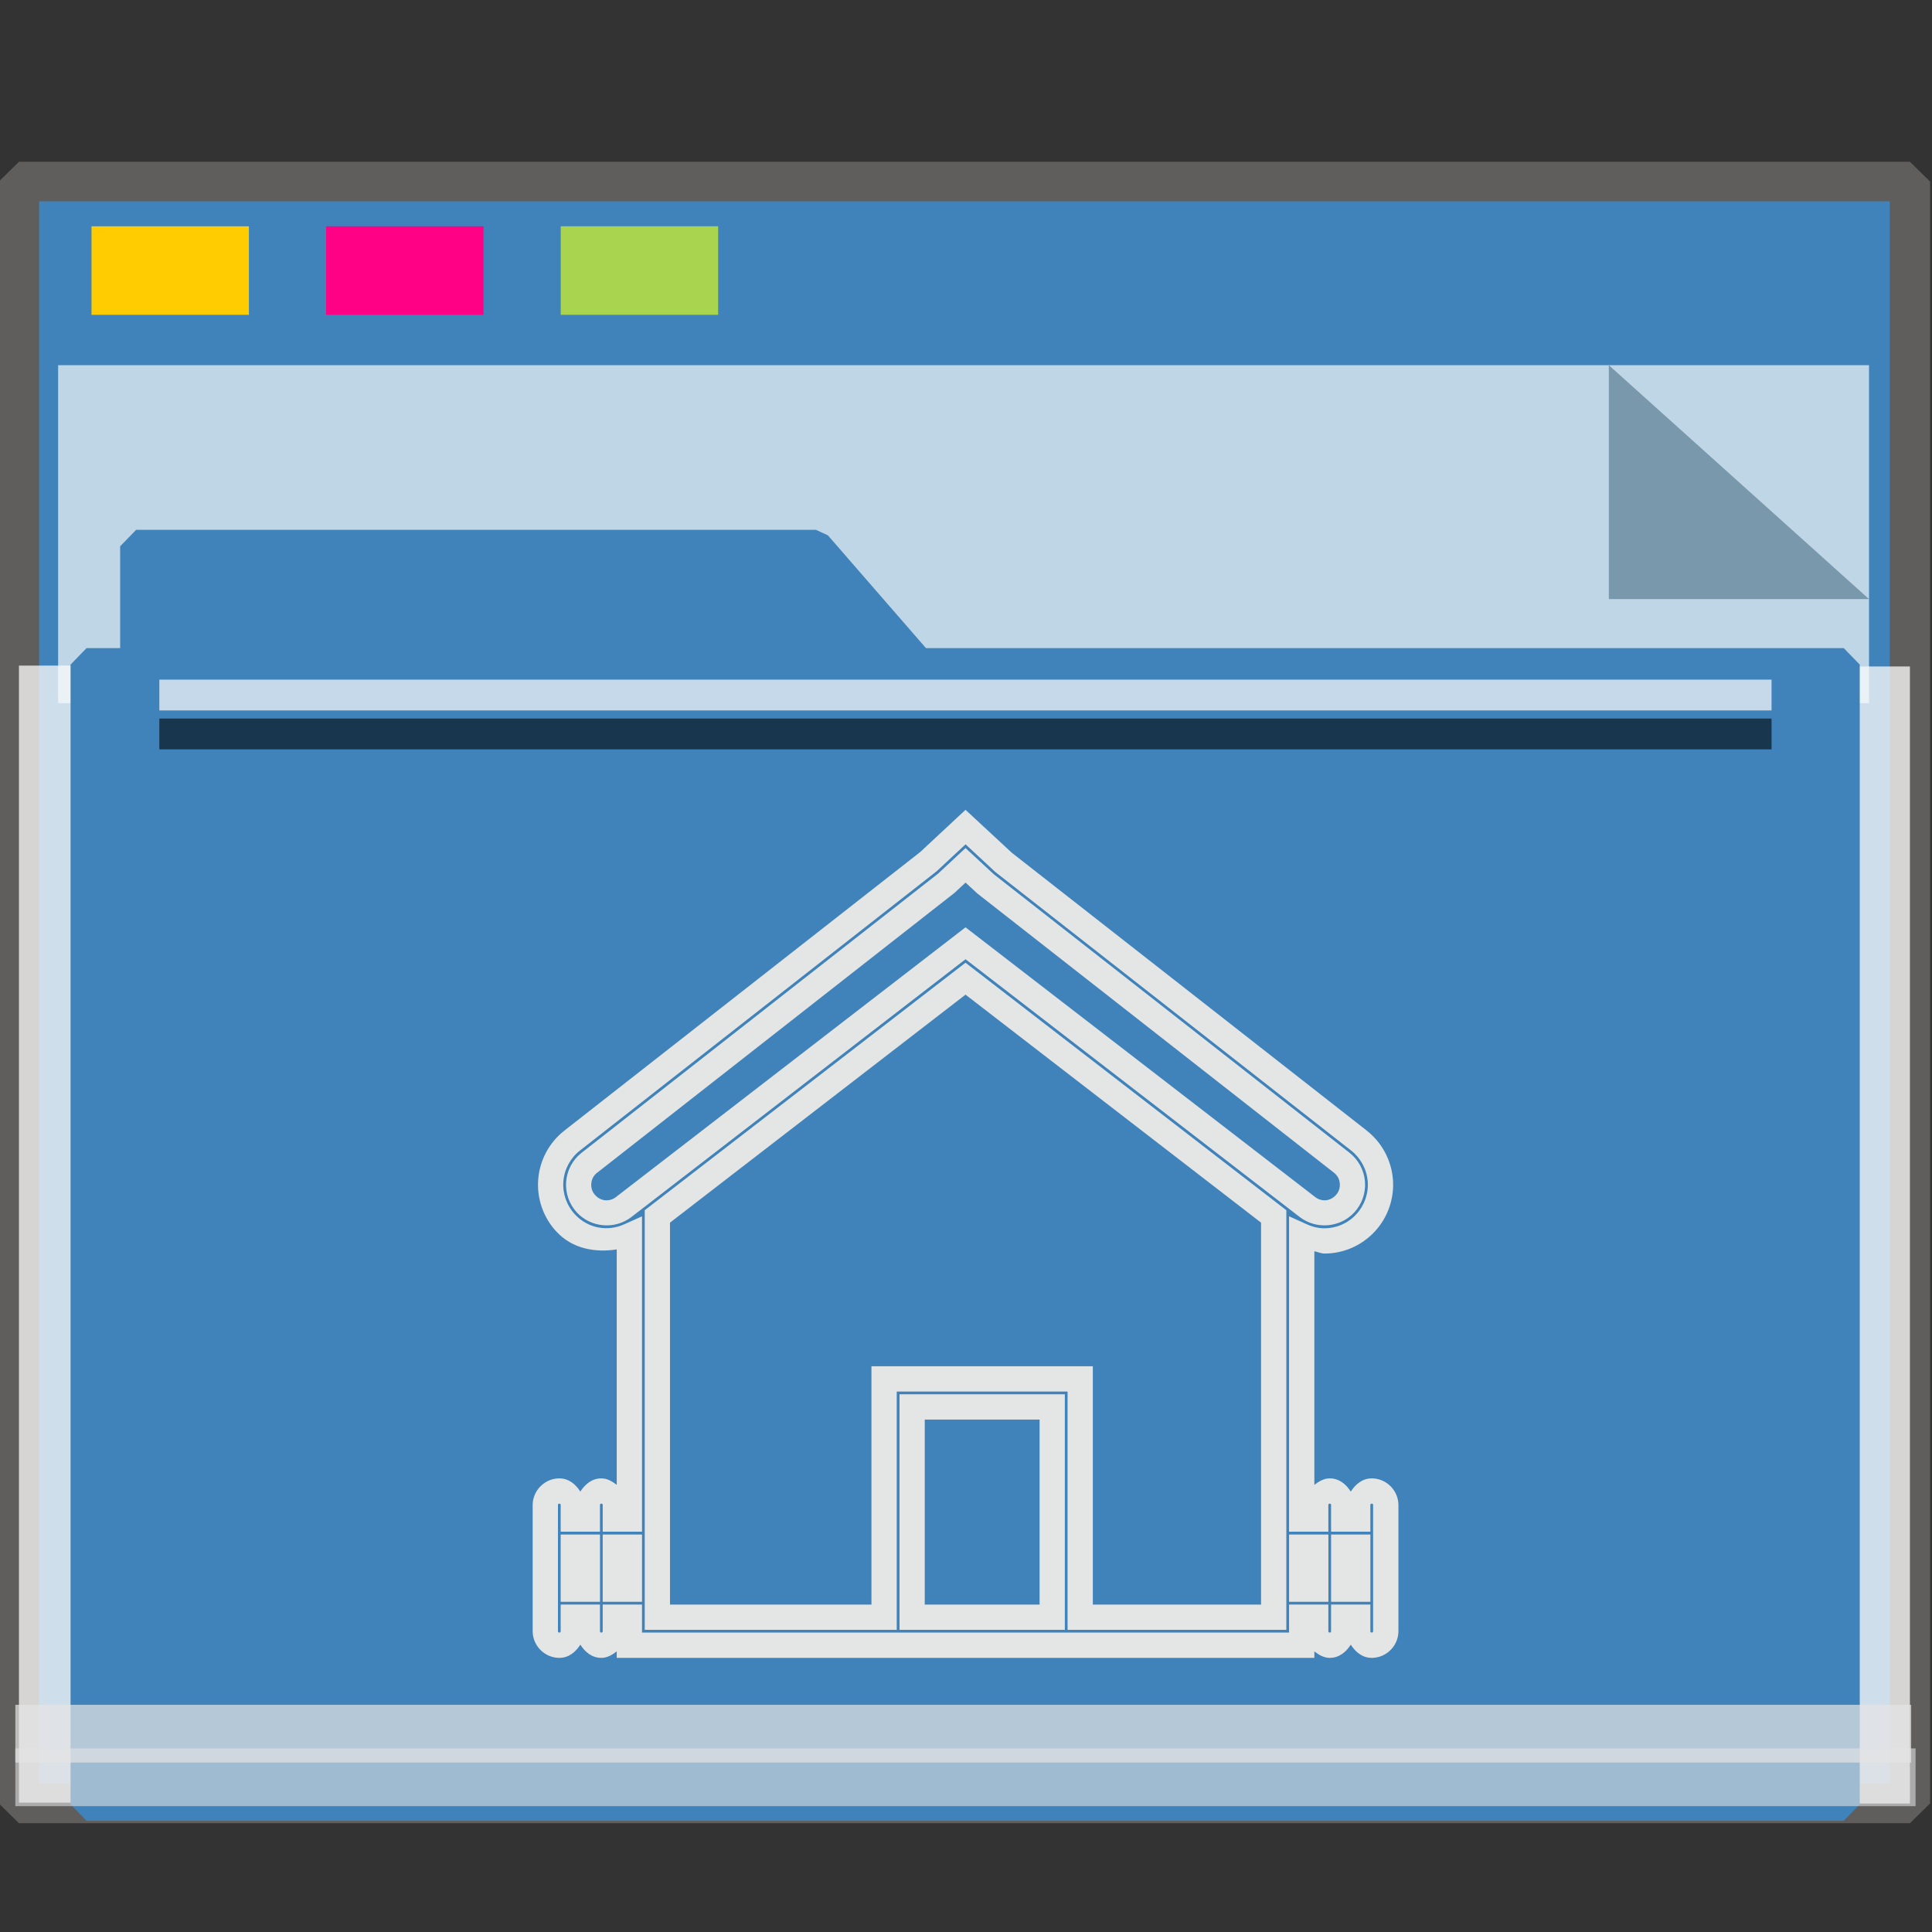 <?xml version="1.0" encoding="UTF-8" standalone="no"?>
<svg
   xmlns:dc="http://purl.org/dc/elements/1.1/"
   xmlns:cc="http://creativecommons.org/ns#"
   xmlns:rdf="http://www.w3.org/1999/02/22-rdf-syntax-ns#"
   xmlns:svg="http://www.w3.org/2000/svg"
   xmlns="http://www.w3.org/2000/svg"
   xmlns:sodipodi="http://sodipodi.sourceforge.net/DTD/sodipodi-0.dtd"
   xmlns:inkscape="http://www.inkscape.org/namespaces/inkscape"
   width="64px"
   height="64px"
   viewBox="0 0 64 64"
   version="1.1"
   id="SVGRoot"
   sodipodi:docname="user-home.svg"
   inkscape:version="1.0beta2 (2b71d25d45, 2019-12-03)">
  <rect x="0" y="0" width="64" height="64" fill="#333333" stroke="none"/>
  <sodipodi:namedview
     id="base"
     pagecolor="#E5E5E5"
     bordercolor="#666666"
     borderopacity="1.0"
     inkscape:pageopacity="0.0"
     inkscape:pageshadow="2"
     inkscape:zoom="28.098834"
     inkscape:cx="32.257604"
     inkscape:cy="41.24725"
     inkscape:document-units="px"
     inkscape:current-layer="home"
     showgrid="false"
     inkscape:showpageshadow="false"
     inkscape:pagecheckerboard="false"
     units="px"
     inkscape:window-width="1920"
     inkscape:window-height="1027"
     inkscape:window-x="0"
     inkscape:window-y="21"
     inkscape:window-maximized="1"
     inkscape:lockguides="true"
     inkscape:grid-bbox="true"
     inkscape:snap-object-midpoints="true"
     inkscape:snap-page="true"
     inkscape:snap-grids="false"
     inkscape:snap-to-guides="false"
     inkscape:snap-global="false"
     inkscape:document-rotation="0" />
  <defs
     id="defs2" />
  <g
     id="layer1"
     inkscape:groupmode="layer"
     inkscape:label="Layer 1">
    <g
       id="g938"
       transform="matrix(0.984,0,0,0.963,-3.199,-18.562)">
      <g
         id="g1521"
         transform="matrix(0.995,0,0,1,0.645,-1.038)">
        <g
           id="g852">
          <rect
             y="26.559"
             x="3.26"
             height="55.79"
             width="63.981"
             id="rect817"
             style="opacity:1;fill:#3F83BA;fill-opacity:1;fill-rule:nonzero;stroke:#5f5e5c;stroke-width:1.361;stroke-linecap:square;stroke-linejoin:bevel;stroke-miterlimit:4;stroke-dasharray:none;stroke-opacity:1;paint-order:markers stroke fill" />
          <rect
             transform="rotate(90)"
             style="opacity:1;fill:#fefbfb;fill-opacity:0.755;fill-rule:nonzero;stroke:none;stroke-width:0.069;stroke-linecap:square;stroke-linejoin:bevel;stroke-miterlimit:4;stroke-dasharray:none;stroke-opacity:0.796;paint-order:markers stroke fill"
             id="rect1500"
             width="39.113"
             height="1.928"
             x="43.239"
             y="-67.24" />
          <rect
             y="-5.875"
             x="43.209"
             height="2.615"
             width="39.113"
             id="rect1498"
             style="opacity:1;fill:#fefbfb;fill-opacity:0.755;fill-rule:nonzero;stroke:none;stroke-width:0.081;stroke-linecap:square;stroke-linejoin:bevel;stroke-miterlimit:4;stroke-dasharray:none;stroke-opacity:0.796;paint-order:markers stroke fill"
             transform="rotate(90)" />
          <g
             style="opacity:0.693"
             transform="matrix(0.267,0,0,0.377,-8.229,12.423)"
             id="g851">
            <path
               inkscape:connector-curvature="0"
               style="opacity:1;fill:#f8fafa;fill-opacity:1;fill-rule:nonzero;stroke:none;stroke-width:0.67;stroke-linecap:square;stroke-linejoin:bevel;stroke-miterlimit:4;stroke-dasharray:none;stroke-opacity:0.796;paint-order:markers stroke fill"
               d="M 47.996,54.25 H 277.469 V 85.091 H 47.996 Z"
               id="rect831" />
            <path
               style="opacity:1;fill:#93a2a5;fill-opacity:1;fill-rule:nonzero;stroke:none;stroke-width:0.211;stroke-linecap:square;stroke-linejoin:bevel;stroke-miterlimit:4;stroke-dasharray:none;stroke-opacity:0.796;paint-order:markers stroke fill"
               d="M 277.469,75.592 244.5,54.25 v 21.342 z"
               id="path1496"
               inkscape:connector-curvature="0"
               sodipodi:nodetypes="cccc" />
          </g>
          <g
             id="g1484"
             style="fill:#3F83BA;fill-opacity:1;stroke:#3F83BA;stroke-width:1.162;stroke-miterlimit:4;stroke-dasharray:none;stroke-opacity:1"
             transform="matrix(0.929,0,0,0.974,2.527,4.016)">
            <path
               sodipodi:nodetypes="cccccccccc"
               id="rect821"
               style="opacity:1;fill:#3F83BA;fill-opacity:1;fill-rule:nonzero;stroke:#3F83BA;stroke-width:1.162;stroke-linecap:square;stroke-linejoin:bevel;stroke-miterlimit:4;stroke-dasharray:none;stroke-opacity:1;paint-order:markers stroke fill"
               d="m 5.056,36.026 h 24.762 l 3.746,4.178 H 5.056 Z M 3.25,40.204 h 64 v 40.251 h -64 z"
               inkscape:connector-curvature="0" />
          </g>
          <rect
             style="opacity:1;fill:#ffcc00;fill-opacity:0.993;fill-rule:nonzero;stroke:none;stroke-width:0.477;stroke-linecap:square;stroke-linejoin:bevel;stroke-miterlimit:4;stroke-dasharray:none;stroke-opacity:1;paint-order:markers stroke fill"
             id="rect825"
             width="5.326"
             height="3.046"
             x="5.715"
             y="28.097" />
          <rect
             y="28.097"
             x="13.653"
             height="3.046"
             width="5.326"
             id="rect827"
             style="opacity:1;fill:#ff0084;fill-opacity:0.993;fill-rule:nonzero;stroke:none;stroke-width:0.477;stroke-linecap:square;stroke-linejoin:bevel;stroke-miterlimit:4;stroke-dasharray:none;stroke-opacity:1;paint-order:markers stroke fill" />
          <rect
             style="opacity:1;fill:#aad450;fill-opacity:0.993;fill-rule:nonzero;stroke:none;stroke-width:0.477;stroke-linecap:square;stroke-linejoin:bevel;stroke-miterlimit:4;stroke-dasharray:none;stroke-opacity:1;paint-order:markers stroke fill"
             id="rect829"
             width="5.326"
             height="3.046"
             x="21.591"
             y="28.097" />
          <rect
             style="opacity:0.704;fill:#E5E5E5;fill-opacity:0.997;fill-rule:nonzero;stroke:none;stroke-width:0.09;stroke-linecap:square;stroke-linejoin:bevel;stroke-miterlimit:4;stroke-dasharray:none;stroke-opacity:0.796;paint-order:markers stroke fill"
             id="rect855"
             width="64.144"
             height="1.987"
             x="3.138"
             y="78.957" />
          <rect
             y="80.456"
             x="3.138"
             height="1.987"
             width="64.293"
             id="rect853"
             style="opacity:0.597;fill:#E5E5E5;fill-opacity:0.969;fill-rule:nonzero;stroke:none;stroke-width:0.09;stroke-linecap:square;stroke-linejoin:bevel;stroke-miterlimit:4;stroke-dasharray:none;stroke-opacity:0.796;paint-order:markers stroke fill" />
          <rect
             style="opacity:0.704;fill:#fcfdff;fill-opacity:1;fill-rule:nonzero;stroke:none;stroke-width:0.061;stroke-linecap:square;stroke-linejoin:bevel;stroke-miterlimit:4;stroke-dasharray:none;stroke-opacity:0.796;paint-order:markers stroke fill"
             id="rect1504"
             width="54.548"
             height="1.06"
             x="8.01"
             y="43.692" />
          <rect
             y="45.031"
             x="8.01"
             height="1.06"
             width="54.548"
             id="rect1523"
             style="opacity:0.597;fill:#000207;fill-opacity:1;fill-rule:nonzero;stroke:none;stroke-width:0.061;stroke-linecap:square;stroke-linejoin:bevel;stroke-miterlimit:4;stroke-dasharray:none;stroke-opacity:0.796;paint-order:markers stroke fill" />
          <g
             transform="matrix(0.744,0,0,0.757,-140.305,-491.907)"
             id="home"
             style="fill:none;stroke:#E5E5E5;stroke-width:1.267;stroke-miterlimit:4;stroke-dasharray:none;stroke-opacity:0.862">
            <path
               inkscape:connector-curvature="0"
               id="path852"
               d="m 236.01,713.444 -2.065,1.922 -16.18,12.657 c -0.687,0.538 -1.118,1.342 -1.187,2.212 -0.069,0.87 0.229,1.732 0.824,2.372 0.727,0.783 1.756,0.967 2.747,0.813 v 10.698 c -0.203,-0.155 -0.428,-0.294 -0.7,-0.294 -0.425,0 -0.738,0.263 -0.955,0.6 -0.216,-0.338 -0.531,-0.6 -0.956,-0.6 -0.663,0 -1.212,0.55 -1.212,1.212 v 5.733 c 0,0.662 0.549,1.212 1.212,1.212 0.426,0 0.74,-0.263 0.956,-0.6 0.217,0.337 0.529,0.6 0.955,0.6 0.272,0 0.496,-0.139 0.7,-0.294 v 0.294 h 17.137 8.918 5.67 v -0.294 c 0.203,0.155 0.428,0.294 0.7,0.294 0.426,0 0.74,-0.263 0.956,-0.6 0.217,0.337 0.529,0.6 0.955,0.6 0.663,0 1.212,-0.55 1.212,-1.212 v -5.733 c 0,-0.662 -0.549,-1.212 -1.212,-1.212 -0.425,0 -0.738,0.263 -0.955,0.6 -0.216,-0.338 -0.531,-0.6 -0.956,-0.6 -0.272,0 -0.496,0.139 -0.7,0.294 v -10.613 c 0.156,0.026 0.3,0.103 0.461,0.103 0.839,0 1.676,-0.343 2.287,-1.001 0.594,-0.64 0.894,-1.502 0.825,-2.372 -0.07,-0.869 -0.502,-1.673 -1.188,-2.211 v -0.002 l -16.14,-12.624 z m 0.002,1.568 1.36,1.263 16.177,12.654 c 0.432,0.339 0.707,0.852 0.751,1.399 0.043,0.547 -0.149,1.096 -0.523,1.498 -0.393,0.423 -0.916,0.634 -1.444,0.634 -0.263,0 -0.533,-0.061 -0.799,-0.181 l -0.811,-0.365 v 14.333 h 1.787 v -1.212 c 0,-0.041 0.02,-0.062 0.062,-0.062 0.042,0 0.062,0.021 0.062,0.062 v 1.212 h 1.787 v -1.212 c 0,-0.041 0.02,-0.062 0.062,-0.062 0.042,0 0.062,0.019 0.062,0.062 v 5.733 c 0,0.042 -0.02,0.062 -0.062,0.062 -0.042,0 -0.062,-0.021 -0.062,-0.062 v -1.212 h -1.787 v 1.212 c 0,0.042 -0.02,0.062 -0.062,0.062 -0.042,0 -0.062,-0.021 -0.062,-0.062 v -1.212 h -1.787 v 1.274 h -4.52 -8.918 -15.987 v -1.274 h -1.787 v 1.212 c 0,0.042 -0.02,0.062 -0.062,0.062 -0.042,0 -0.062,-0.021 -0.062,-0.062 v -1.212 h -1.787 v 1.212 c 0,0.042 -0.02,0.062 -0.062,0.062 -0.042,0 -0.062,-0.021 -0.062,-0.062 v -5.733 c 0,-0.041 0.02,-0.062 0.062,-0.062 0.042,0 0.062,0.021 0.062,0.062 v 1.212 h 1.787 v -1.212 c 0,-0.041 0.02,-0.062 0.062,-0.062 0.042,0 0.062,0.021 0.062,0.062 v 1.212 h 1.787 v -14.331 l -0.809,0.363 c -0.759,0.341 -1.65,0.187 -2.244,-0.453 -0.374,-0.403 -0.566,-0.952 -0.523,-1.5 0.043,-0.547 0.318,-1.059 0.751,-1.397 l 16.219,-12.689 z m -0.002,0.17 -1.238,1.153 -16.221,12.693 c -0.408,0.318 -0.662,0.796 -0.703,1.309 -0.041,0.514 0.136,1.025 0.487,1.403 0.646,0.695 1.729,0.786 2.482,0.207 l 0.535,-0.413 h 0.002 l 14.657,-11.3 14.939,11.515 0.257,0.198 c 0.753,0.579 1.835,0.488 2.482,-0.207 0.35,-0.378 0.528,-0.888 0.487,-1.403 -0.041,-0.514 -0.297,-0.991 -0.703,-1.309 l -16.18,-12.659 z m 0.002,1.568 0.533,0.494 16.219,12.689 c 0.162,0.127 0.249,0.29 0.266,0.494 0.016,0.204 -0.045,0.382 -0.184,0.531 -0.256,0.275 -0.642,0.308 -0.941,0.078 l -0.255,-0.198 -15.64,-12.055 -15.42,11.889 -0.473,0.365 c -0.299,0.23 -0.685,0.197 -0.941,-0.078 -0.14,-0.151 -0.201,-0.327 -0.184,-0.531 0.016,-0.205 0.104,-0.368 0.266,-0.494 h 0.002 l 16.258,-12.723 z m -0.002,3.642 -14.588,11.246 v 19.069 h 11.46 v -10.828 h 7.769 v 10.828 h 9.949 v -0.574 -18.495 z m 0,1.451 13.44,10.36 v 17.356 h -7.65 v -10.829 h -10.068 v 10.829 h -9.161 v -17.356 z m -3.002,18.16 v 10.704 h 0.574 6.945 v -10.704 z m 1.148,1.15 h 5.222 v 8.406 h -5.222 z m -16.556,5.222 v 3.059 h 0.576 1.212 v -3.059 z m 1.911,0 v 3.059 h 0.576 1.212 v -3.059 z m 31.213,0 v 3.059 h 0.576 1.212 v -3.059 z m 1.911,0 v 3.059 h 0.576 1.212 v -3.059 z"
               style="color:#E5E5E5;font-style:normal;font-variant:normal;font-weight:normal;font-stretch:normal;font-size:medium;line-height:normal;font-family:sans-serif;font-variant-ligatures:normal;font-variant-position:normal;font-variant-caps:normal;font-variant-numeric:normal;font-variant-alternates:normal;font-variant-east-asian:normal;font-feature-settings:normal;font-variation-settings:normal;text-indent:0;text-align:start;text-decoration:none;text-decoration-line:none;text-decoration-style:solid;text-decoration-color:#E5E5E5;letter-spacing:normal;word-spacing:normal;text-transform:none;writing-mode:lr-tb;direction:ltr;text-orientation:mixed;dominant-baseline:auto;baseline-shift:baseline;text-anchor:start;white-space:normal;shape-padding:0;shape-margin:0;inline-size:0;clip-rule:nonzero;display:inline;overflow:visible;visibility:visible;opacity:1;isolation:auto;mix-blend-mode:normal;color-interpolation:sRGB;color-interpolation-filters:linearRGB;solid-color:#E5E5E5;solid-opacity:1;vector-effect:none;fill:#E5E5E5;fill-opacity:0.988;fill-rule:nonzero;stroke:none;stroke-width:1.149;stroke-linecap:butt;stroke-linejoin:miter;stroke-miterlimit:4;stroke-dasharray:none;stroke-dashoffset:0;stroke-opacity:1;color-rendering:auto;image-rendering:auto;shape-rendering:auto;text-rendering:auto;enable-background:accumulate;stop-color:#E5E5E5;stop-opacity:1" />
          </g>
        </g>
      </g>
    </g>
  </g>
</svg>
